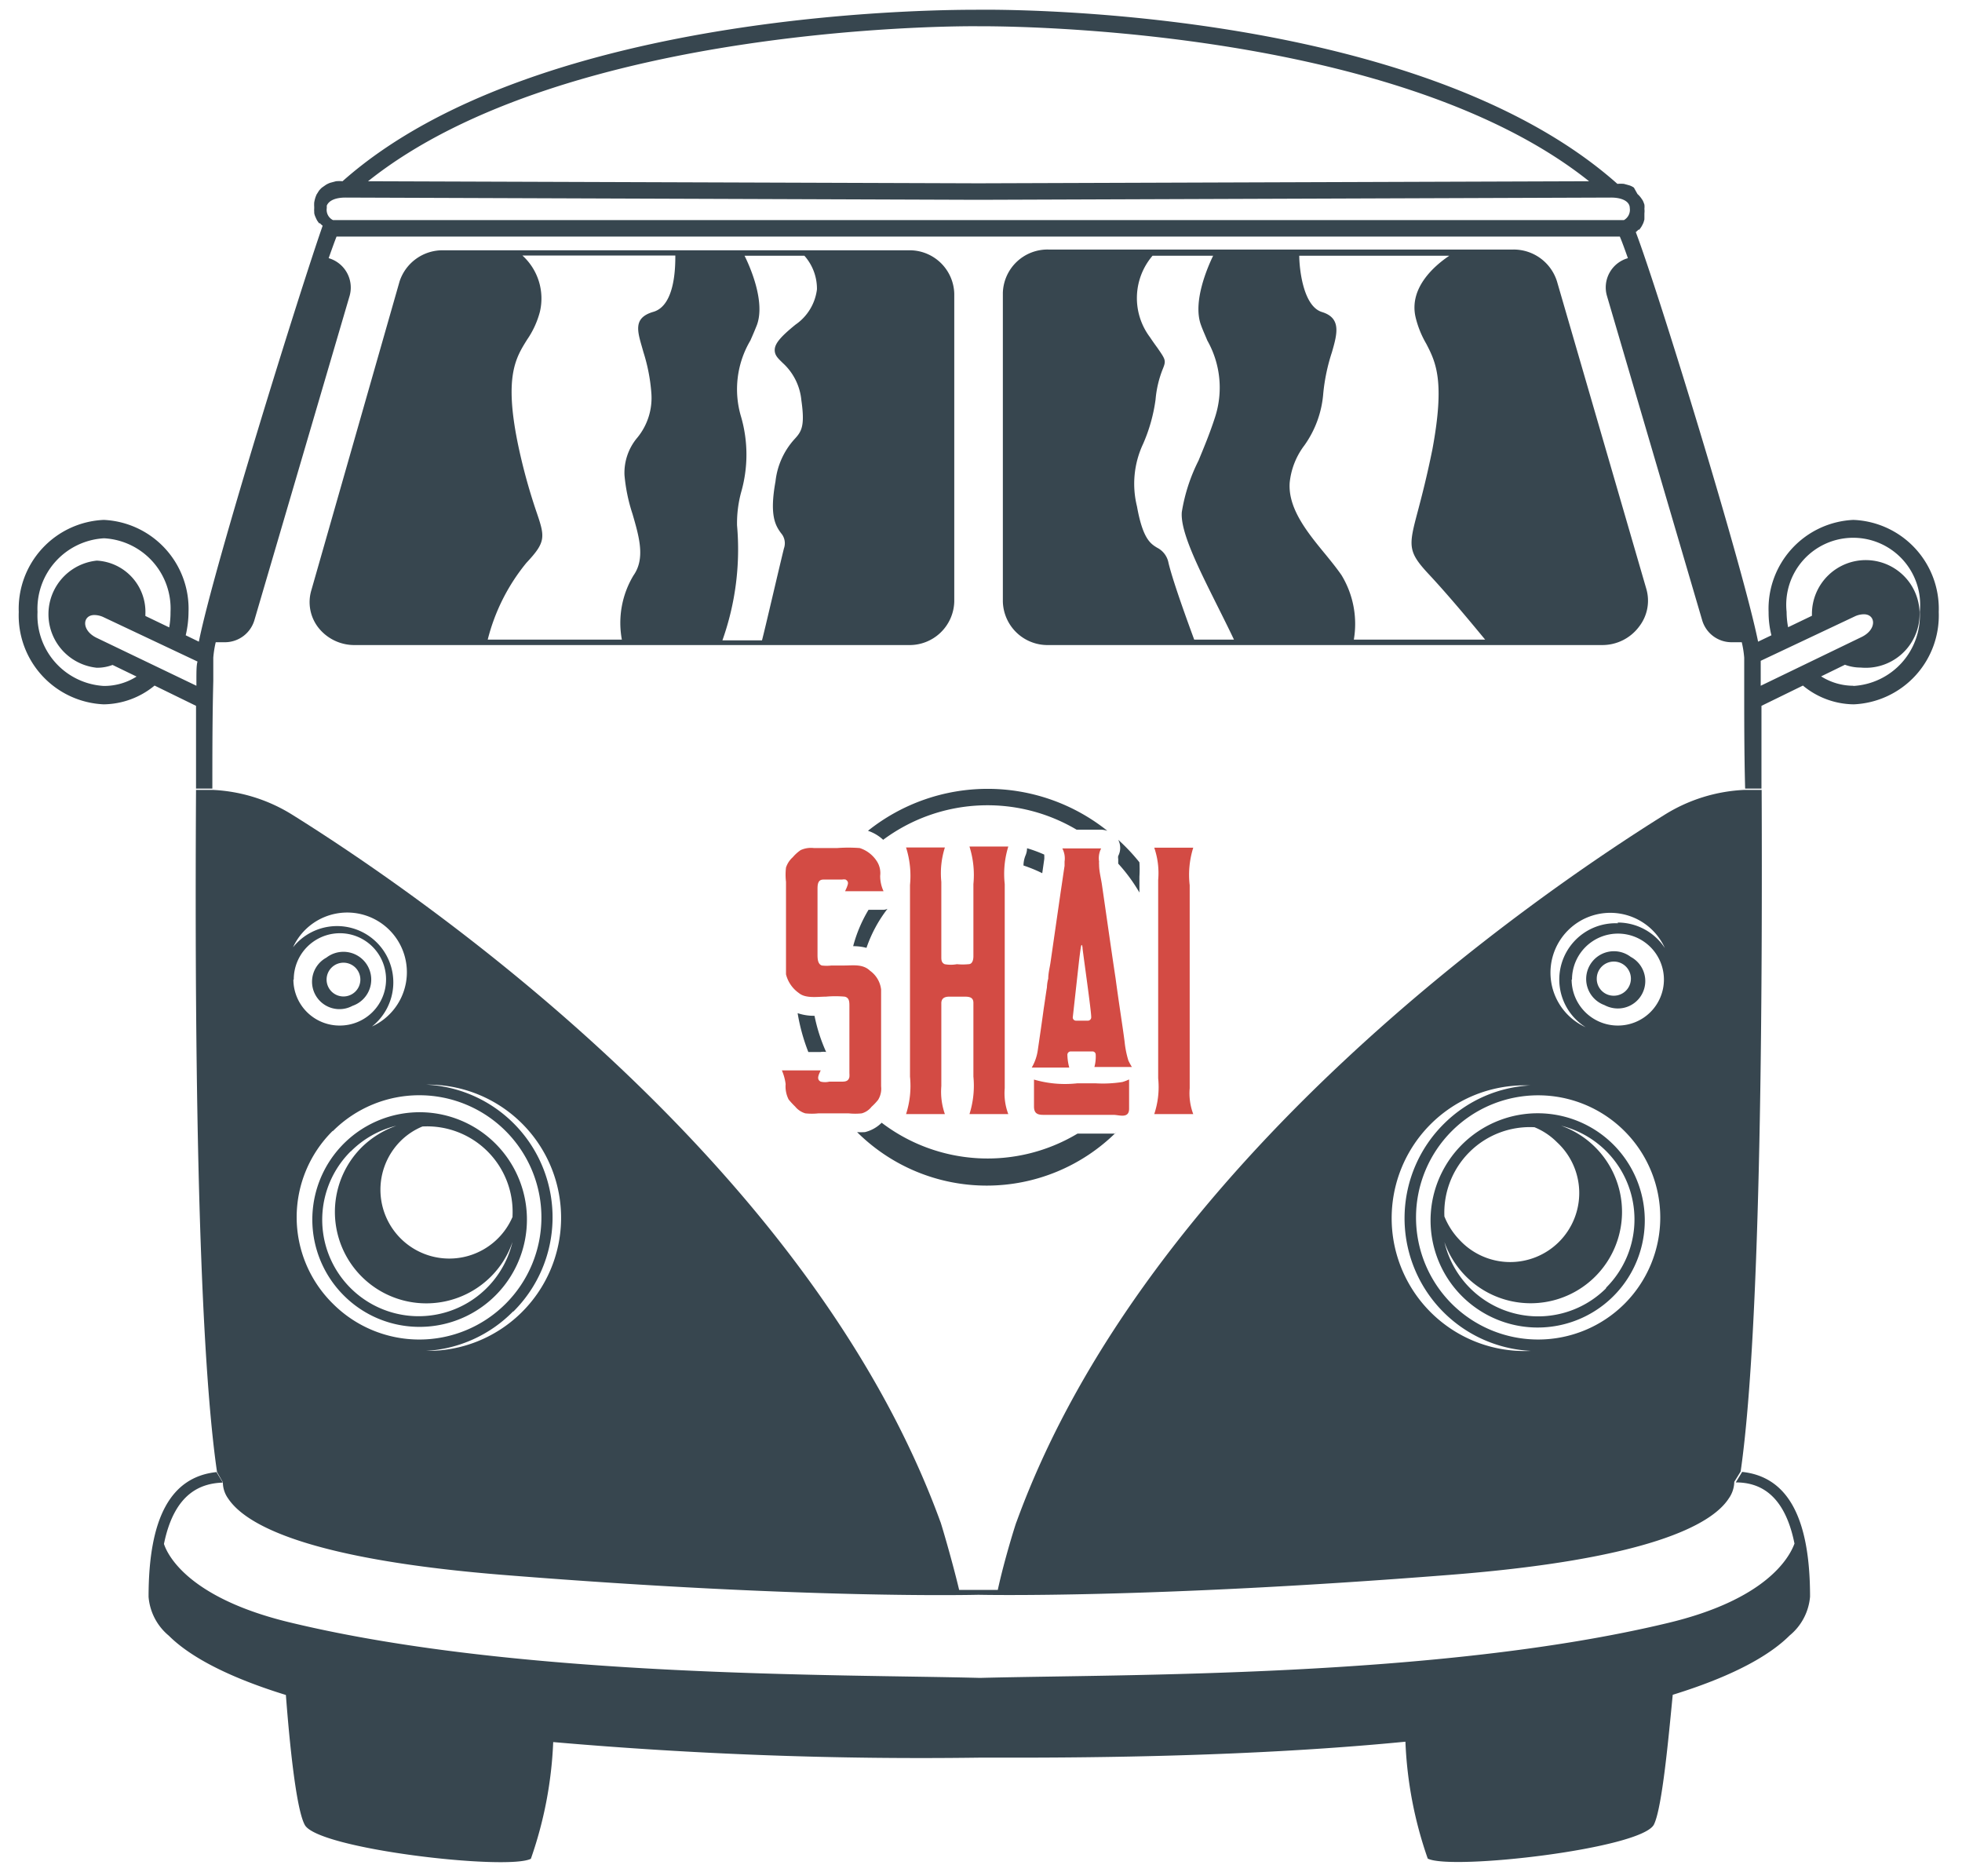 <svg id="Layer_1" data-name="Layer 1" xmlns="http://www.w3.org/2000/svg" viewBox="0 0 104.59 100"><defs><style>.cls-1{fill:#37464f;}.cls-2{fill:#d34b44;}.cls-3{fill:none;}</style></defs><path class="cls-1" d="M18.94,34.38h29.5a2.38,2.38,0,0,0,2.43-2.32V15.65a2.38,2.38,0,0,0-2.43-2.31H23.64A2.41,2.41,0,0,0,21.3,15L16.6,31.45a2.21,2.21,0,0,0,.37,2A2.44,2.44,0,0,0,18.94,34.38Zm14.21-.29H26A10.49,10.49,0,0,1,28.06,30c1.05-1.12,1-1.37.53-2.74a30.62,30.62,0,0,1-1-3.69c-.71-3.53-.09-4.51.51-5.47a4.73,4.73,0,0,0,.68-1.48,3.09,3.09,0,0,0-.93-3H36c0,.56,0,2.66-1.17,3s-.81,1.13-.53,2.15a9.51,9.51,0,0,1,.42,2.15,3.34,3.34,0,0,1-.74,2.4,2.9,2.9,0,0,0-.69,2,9.17,9.17,0,0,0,.43,2.08c.35,1.21.69,2.36.05,3.27A4.9,4.9,0,0,0,33.15,34.09Zm9.73-20.46a2.65,2.65,0,0,1,.67,1.79,2.68,2.68,0,0,1-1.14,1.88c-.79.64-1.09,1-1.11,1.32s.19.49.42.72a3.08,3.08,0,0,1,1,2c.2,1.4,0,1.67-.38,2.08a4,4,0,0,0-1,2.24c-.33,1.82,0,2.35.29,2.75a.82.82,0,0,1,.16.82c-.27,1.09-1,4.26-1.17,4.9H38.51A14.47,14.47,0,0,0,39.29,28a6.32,6.32,0,0,1,.22-1.77,7.26,7.26,0,0,0,0-4A5.1,5.1,0,0,1,40,18.15c.12-.27.24-.55.35-.83.45-1.23-.35-3.07-.66-3.69Z"/><path class="cls-1" d="M55.89,34.38h29.5a2.44,2.44,0,0,0,2-1,2.25,2.25,0,0,0,.37-2L83,15a2.42,2.42,0,0,0-2.34-1.7H55.89a2.38,2.38,0,0,0-2.43,2.31V32.06A2.38,2.38,0,0,0,55.89,34.38ZM69.26,13.63h8c-.76.51-2.16,1.69-1.8,3.27a5.19,5.19,0,0,0,.57,1.42c.52,1,1,2,.33,5.62-.3,1.48-.57,2.51-.77,3.27-.5,1.88-.57,2.17.58,3.4s2.51,2.89,3,3.48h-7a5,5,0,0,0-.66-3.44c-.25-.36-.54-.72-.85-1.1-1-1.21-2-2.46-1.91-3.82a3.94,3.94,0,0,1,.79-2,5.49,5.49,0,0,0,1-2.76A10.15,10.15,0,0,1,71,18.78c.29-1,.51-1.83-.53-2.15S69.26,14.19,69.26,13.63Zm-7.82,0h3.23c-.3.62-1.1,2.46-.65,3.69.1.28.23.56.34.83a5.1,5.1,0,0,1,.41,4.09c-.29.9-.61,1.65-.88,2.31A9.39,9.39,0,0,0,63,27.29c-.09,1.05.9,3,1.86,4.93.34.68.66,1.32.92,1.87H63.66c-.19-.52-1.11-3-1.37-4.09a1.14,1.14,0,0,0-.61-.81c-.34-.21-.76-.46-1.07-2.2a5,5,0,0,1,.33-3.34,8.82,8.82,0,0,0,.66-2.35A5.69,5.69,0,0,1,62,19.63c.17-.42.12-.48-.3-1.09-.11-.15-.24-.33-.4-.57A3.47,3.47,0,0,1,61.44,13.63Z"/><path class="cls-1" d="M22.33,70.72a5.72,5.72,0,1,0-4-1.67A5.69,5.69,0,0,0,22.33,70.72Zm5-5.88a3.67,3.67,0,1,1-6-4,3.57,3.57,0,0,1,1.19-.8,4.56,4.56,0,0,1,4.8,4.8ZM18.7,61.37A5.13,5.13,0,0,1,21.13,60a5,5,0,0,0-1.85,1.15,4.87,4.87,0,0,0,6.89,6.89,4.75,4.75,0,0,0,1.15-1.85,5.14,5.14,0,1,1-8.62-4.83Z"/><path class="cls-1" d="M18.3,50.73a1.48,1.48,0,0,0-.9.31,1.46,1.46,0,1,0,1.39,2.57,1.48,1.48,0,0,0-.49-2.88Zm0,2.38a.9.9,0,1,1,.91-.9A.9.9,0,0,1,18.3,53.11Z"/><path class="cls-1" d="M86,61a5.71,5.71,0,1,0,1.68,4A5.73,5.73,0,0,0,86,61Zm-9,3.88a4.56,4.56,0,0,1,4.8-4.8,3.61,3.61,0,0,1,1.2.8,3.68,3.68,0,1,1-5.2,5.2A3.88,3.88,0,0,1,77,64.84Zm8.6,3.8A5.13,5.13,0,0,1,77,66.2,4.87,4.87,0,1,0,83.22,60a5.14,5.14,0,0,1,2.41,8.62Z"/><path class="cls-1" d="M86.93,51a1.48,1.48,0,1,0-1.4,2.57,1.52,1.52,0,0,0,.7.18,1.46,1.46,0,0,0,.7-2.75Zm-1.81,1.17a.91.91,0,1,1,.9.9A.9.9,0,0,1,85.12,52.21Z"/><path class="cls-2" d="M45.08,46.88a.44.44,0,0,0-.19,0c-.33,0-.68,0-1,0s-.31.32-.31.57v3.4c0,.22,0,.53.23.61a2.17,2.17,0,0,0,.51,0H45c.48,0,1-.09,1.38.28a1.43,1.43,0,0,1,.59,1v5.16a1.13,1.13,0,0,1-.16.72,3.06,3.06,0,0,1-.35.37,1,1,0,0,1-.52.35,3.28,3.28,0,0,1-.7,0H43.63a3.28,3.28,0,0,1-.7,0,1.1,1.1,0,0,1-.54-.36,4.26,4.26,0,0,1-.35-.38,1.55,1.55,0,0,1-.16-.82,2.64,2.64,0,0,0-.2-.73h2.07c-.08.19-.26.47,0,.6a1,1,0,0,0,.46,0h.63c.19,0,.39,0,.44-.25a1.33,1.33,0,0,0,0-.2V53.64c0-.24,0-.46-.25-.52a5.57,5.57,0,0,0-1,0c-.44,0-1.08.11-1.44-.19a1.73,1.73,0,0,1-.69-1c0-.3,0-.61,0-.91V47a3.23,3.23,0,0,1,0-.76,1.26,1.26,0,0,1,.36-.55,2.16,2.16,0,0,1,.42-.38,1.33,1.33,0,0,1,.71-.11h1.23a8.13,8.13,0,0,1,1.21,0,1.71,1.71,0,0,1,.93.73,1.16,1.16,0,0,1,.16.75,1.92,1.92,0,0,0,.18.82H45.05l.09-.2C45.2,47.13,45.27,47,45.08,46.88Z"/><path class="cls-2" d="M53.75,59.38H51.68a5,5,0,0,0,.21-2v-3c0-.3,0-.62,0-.93s-.24-.33-.48-.33h-.8c-.22,0-.41.06-.43.32v4.45a3.59,3.59,0,0,0,.19,1.49H48.3a4.92,4.92,0,0,0,.21-2V47.17a5,5,0,0,0-.21-2h2.07A4.51,4.51,0,0,0,50.18,47v4c0,.15,0,.31.18.39a1.78,1.78,0,0,0,.65,0,3.21,3.21,0,0,0,.62,0c.21,0,.26-.24.26-.42,0-1,0-1.94,0-2.92v-.93a5,5,0,0,0-.21-2h2.07a4.94,4.94,0,0,0-.19,2V58A3.15,3.15,0,0,0,53.75,59.38Z"/><path class="cls-2" d="M57,56.9h-2a2.54,2.54,0,0,0,.32-.91c.11-.75.22-1.5.32-2.24.06-.38.11-.76.17-1.13a2,2,0,0,1,.07-.46c0-.31.09-.62.13-.93l.54-3.74c.07-.45.13-.89.2-1.34l0-.23a1.14,1.14,0,0,0-.12-.7H58.7a1.13,1.13,0,0,0-.11.7.88.88,0,0,0,0,.16c0,.38.11.75.16,1.13.24,1.64.47,3.29.72,4.94.08.6.17,1.22.26,1.83s.15,1,.22,1.54a5.21,5.21,0,0,0,.2,1,3,3,0,0,0,.19.35h-2a2.12,2.12,0,0,0,.07-.66.17.17,0,0,0-.17-.17H57.07a.18.18,0,0,0-.17.17A2.84,2.84,0,0,0,57,56.9Zm3.19.64c0,.51,0,1,0,1.55s-.53.33-.83.33H55.61c-.33,0-.49-.1-.49-.45V57.54a5.92,5.92,0,0,0,2.3.2h1a6.67,6.67,0,0,0,1.41-.07A2.09,2.09,0,0,0,60.17,57.54Zm-3-3.34a.17.17,0,0,0,.17.2H58a.18.18,0,0,0,.17-.2c0-.34-.41-3.2-.46-3.64,0-.11-.05-.33-.09-.08s-.07.5-.1.75Z"/><path class="cls-2" d="M63.61,59.38H61.53a4.56,4.56,0,0,0,.21-1.91V46.9a4.16,4.16,0,0,0-.21-1.72h2.08a4.8,4.8,0,0,0-.19,2V58A3.15,3.15,0,0,0,63.61,59.38Z"/><path class="cls-1" d="M43.42,54.14a2.67,2.67,0,0,1-.9-.14,10.21,10.21,0,0,0,.57,2.07h.66a.93.93,0,0,1,.29,0A8.94,8.94,0,0,1,43.42,54.14Z"/><path class="cls-1" d="M59.61,45.62a.4.4,0,0,0,0,.16l0,.25a9,9,0,0,1,1.13,1.54v-.85a5.92,5.92,0,0,0,0-.76,9.85,9.85,0,0,0-1.13-1.2A.93.93,0,0,1,59.61,45.62Z"/><path class="cls-1" d="M59.44,60.42h-2A9.32,9.32,0,0,1,47,59.84a1.91,1.91,0,0,1-.89.5,3.29,3.29,0,0,1-.42,0,9.8,9.8,0,0,0,13.82,0Z"/><path class="cls-1" d="M47.08,44.76a9.32,9.32,0,0,1,10.31-.54H58.7a1.28,1.28,0,0,1,.33.06,10.22,10.22,0,0,0-12.76,0A2.23,2.23,0,0,1,47.08,44.76Z"/><path class="cls-1" d="M46.19,50.52a7.2,7.2,0,0,1,1.12-2.08.59.59,0,0,1-.19.05H46.3a7.4,7.4,0,0,0-.82,1.94A2.66,2.66,0,0,1,46.19,50.52Z"/><path class="cls-1" d="M54.67,45.59a1.44,1.44,0,0,0-.11.54,7.88,7.88,0,0,1,1,.41l.11-.77s0,0,0-.15a.19.19,0,0,1,0-.07,7.22,7.22,0,0,0-.92-.34A1,1,0,0,1,54.67,45.59Z"/><path class="cls-3" d="M93,36.3c0-.65,0-1.07,0-1.24a5.45,5.45,0,0,0-.13-.82H92.3a1.63,1.63,0,0,1-1.56-1.17l-5.08-17.3a1.62,1.62,0,0,1,1.12-2c-.17-.48-.31-.87-.43-1.15H18c-.11.28-.25.67-.42,1.15a1.63,1.63,0,0,1,1.12,2l-5.08,17.3A1.64,1.64,0,0,1,12,34.24h-.55a5.45,5.45,0,0,0-.13.82c0,.17,0,.59,0,1.24,0,2,0,3.91-.05,5.74H93C93,40.21,93,38.3,93,36.3Z"/><path class="cls-3" d="M5.14,35.59a2.87,2.87,0,0,1,0-5.71,2.74,2.74,0,0,1,2.59,2.86v.09L9,33.44a4.47,4.47,0,0,0,.07-.82,3.75,3.75,0,0,0-3.54-3.93A3.76,3.76,0,0,0,2,32.62a3.76,3.76,0,0,0,3.55,3.94,3.23,3.23,0,0,0,1.72-.5L6,35.44A2.31,2.31,0,0,1,5.14,35.59Z"/><path class="cls-3" d="M5,32.74c-.64,0-.71.82.13,1.22l5.3,2.59v-.26c0-.49,0-.85,0-1.07L5.53,32.86A1.16,1.16,0,0,0,5,32.74Z"/><path class="cls-3" d="M50.1,81.24c0-.06.65,2,1,3.63l1,0,1,0c.38-1.6,1-3.69,1-3.63.35-.95.73-1.88,1.14-2.81H49C49.36,79.36,49.75,80.29,50.1,81.24Z"/><path class="cls-3" d="M98.8,28.69a3.76,3.76,0,0,0-3.55,3.93,4.47,4.47,0,0,0,.08.82l1.27-.61s0-.06,0-.09a2.61,2.61,0,1,1,2.6,2.85,2.4,2.4,0,0,1-.84-.15l-1.27.62a3.23,3.23,0,0,0,1.72.5,3.76,3.76,0,0,0,3.55-3.94A3.76,3.76,0,0,0,98.8,28.69Z"/><path class="cls-3" d="M99.3,32.74a1.16,1.16,0,0,0-.5.12l-5,2.36c0,.22,0,.58,0,1.07v.26L99.16,34C100,33.56,99.94,32.74,99.3,32.74Z"/><path class="cls-3" d="M85.89,10.53l-33.73.12-33.73-.12c-.52,0-.87.16-1,.43l0,.13a.61.61,0,0,0,.33.64H86.57a.63.63,0,0,0,.34-.64C86.86,10.74,86.49,10.53,85.89,10.53Z"/><path class="cls-3" d="M84.71,9.66C74.08,1.18,52.4,1.39,52.17,1.4S30.24,1.18,19.62,9.66l32.54.11Z"/><path class="cls-1" d="M98.8,27.71a4.74,4.74,0,0,0-4.52,4.91,5,5,0,0,0,.15,1.24l-.71.34c-.81-4-5.34-18.74-6.52-21.83h0l0,0a.86.86,0,0,0,.14-.13l.05,0,.1-.14,0,0a2.12,2.12,0,0,0,.11-.21v0a1.52,1.52,0,0,0,.06-.2.64.64,0,0,1,0-.07c0-.06,0-.12,0-.17v-.08a1,1,0,0,0,0-.24,1,1,0,0,0,0-.22h0a1.8,1.8,0,0,0-.08-.21v0a2.14,2.14,0,0,0-.13-.19v0a1.29,1.29,0,0,0-.16-.17l0,0L87.1,10l0,0a.9.9,0,0,0-.24-.12l0,0-.29-.08h0a1.87,1.87,0,0,0-.35,0h0C75.52.29,53.11.51,52.17.52S28.81.29,18.26,9.66h0a1.78,1.78,0,0,0-.35,0h0l-.3.08,0,0a1.15,1.15,0,0,0-.25.12l0,0-.2.14,0,0a1.29,1.29,0,0,0-.16.17l0,0-.12.19v0a1.8,1.8,0,0,0-.08.21h0a2.25,2.25,0,0,0-.05.22,1.93,1.93,0,0,0,0,.24s0,0,0,.08a1.11,1.11,0,0,0,0,.17.64.64,0,0,1,0,.07.76.76,0,0,0,.06.2v0a2,2,0,0,0,.1.21l0,0,.1.14.05,0a.86.86,0,0,0,.14.13l0,0h0C16,15.46,11.41,30.17,10.6,34.2l-.7-.34a5.54,5.54,0,0,0,.15-1.24,4.74,4.74,0,0,0-4.52-4.91A4.74,4.74,0,0,0,1,32.62a4.74,4.74,0,0,0,4.53,4.92,4.34,4.34,0,0,0,2.71-1l2.21,1.08c0,1.53,0,3,0,4.41h.87c0-1.83,0-3.74.05-5.74,0-.65,0-1.07,0-1.24a5.45,5.45,0,0,1,.13-.82H12a1.64,1.64,0,0,0,1.56-1.17l5.08-17.3a1.63,1.63,0,0,0-1.12-2c.17-.48.31-.87.42-1.15H86.35c.12.28.26.67.43,1.15a1.62,1.62,0,0,0-1.12,2l5.08,17.3a1.63,1.63,0,0,0,1.56,1.17h.55a5.45,5.45,0,0,1,.13.82c0,.17,0,.59,0,1.24,0,2,0,3.91.05,5.74h.87c0-1.42,0-2.88,0-4.41l2.21-1.08a4.31,4.31,0,0,0,2.71,1,4.74,4.74,0,0,0,4.53-4.92A4.74,4.74,0,0,0,98.8,27.71ZM5.53,36.56A3.76,3.76,0,0,1,2,32.62a3.76,3.76,0,0,1,3.55-3.93,3.75,3.75,0,0,1,3.54,3.93,4.47,4.47,0,0,1-.07.82l-1.27-.61v-.09a2.74,2.74,0,0,0-2.59-2.86,2.87,2.87,0,0,0,0,5.71A2.31,2.31,0,0,0,6,35.44l1.28.62A3.23,3.23,0,0,1,5.53,36.56Zm4.94-.27v.26L5.16,34c-.84-.4-.77-1.22-.13-1.22a1.16,1.16,0,0,1,.5.12l5,2.36C10.47,35.44,10.47,35.8,10.47,36.29ZM52.17,1.4c.23,0,21.91-.22,32.54,8.26l-32.55.11L19.62,9.66C30.24,1.18,51.93,1.39,52.17,1.4Zm34.4,10.33H17.75a.61.61,0,0,1-.33-.64l0-.13c.11-.27.46-.43,1-.43l33.73.12,33.73-.12c.6,0,1,.21,1,.56A.63.63,0,0,1,86.57,11.73Zm7.29,24.82v-.26c0-.49,0-.85,0-1.07l5-2.36a1.16,1.16,0,0,1,.5-.12c.64,0,.71.82-.14,1.22Zm4.94,0a3.23,3.23,0,0,1-1.72-.5l1.27-.62a2.4,2.4,0,0,0,.84.15,2.87,2.87,0,1,0-2.6-2.85s0,.06,0,.09l-1.27.61a4.47,4.47,0,0,1-.08-.82,3.57,3.57,0,1,1,7.1,0A3.76,3.76,0,0,1,98.8,36.56Z"/><path class="cls-1" d="M11.54,78.46c-2.44.26-3.62,2.44-3.62,6.65A3,3,0,0,0,9,87.18c.93.93,2.74,2.08,6.24,3.16.17,2.24.52,6,1,6.91.63,1.3,10.82,2.46,12.06,1.82a21.39,21.39,0,0,0,1.19-6.22,226,226,0,0,0,22.71.83h2c8.51,0,15.3-.32,20.72-.85a21.41,21.41,0,0,0,1.19,6.23c1.24.64,11.42-.52,12.06-1.82.44-.9.78-4.67,1-6.91,3.5-1.08,5.3-2.23,6.23-3.16a3,3,0,0,0,1.09-2.07c0-4.21-1.19-6.39-3.62-6.65l-.34.56c1.17,0,2.58.52,3.13,3.26-.29.79-1.55,3-6.78,4.24-12.23,2.93-29.06,2.72-36.64,2.92-7.58-.2-24.4,0-36.63-2.92C10.3,85.27,9,83.07,8.74,82.29c.56-2.75,2-3.23,3.14-3.27Z"/><path class="cls-1" d="M77.39,69.49a6.51,6.51,0,1,1,9.21,0A6.52,6.52,0,0,1,77.39,69.49ZM77,59.87A7.08,7.08,0,0,0,81.61,72a7.08,7.08,0,1,1-.19-14.15h.19A7.05,7.05,0,0,0,77,59.87Zm6.8-7.66a2.45,2.45,0,1,1,2.45,2.45A2.46,2.46,0,0,1,83.78,52.21Zm2.45-3a3,3,0,0,0-1.72,5.54,3.19,3.19,0,1,1,4.22-4.22A3,3,0,0,0,86.23,49.17Zm-70.59,3a2.46,2.46,0,1,1,2.46,2.45A2.46,2.46,0,0,1,15.64,52.21Zm4.17,2.5a3,3,0,1,0-4.21-4.22,3.18,3.18,0,1,1,4.21,4.22Zm-2.08,5.57a6.51,6.51,0,1,1,0,9.21A6.47,6.47,0,0,1,17.73,60.28Zm9.62,9.62a7.08,7.08,0,0,0-4.64-12.09h.19A7.08,7.08,0,1,1,22.71,72,7.06,7.06,0,0,0,27.35,69.9ZM11.88,79a1.5,1.5,0,0,0,.29.88c.94,1.4,4.28,3.25,14.9,4.08C43.14,85.24,52.08,85,52.16,85s9,.21,25.1-1.06c10.62-.83,14-2.68,14.9-4.08a1.57,1.57,0,0,0,.29-.88l.34-.55C93.4,74.22,94,64.53,93.91,42.1H93a8.78,8.78,0,0,0-4.27,1.33c-6.86,4.28-27.55,18.47-34.54,37.68,0-.05-.65,2-1,3.63H51.13c-.38-1.6-1-3.68-1-3.63-7-19.21-27.69-33.4-34.54-37.68a8.78,8.78,0,0,0-4.27-1.33h-.87c-.13,22.34.5,32.12,1.12,36.36Z"/></svg>